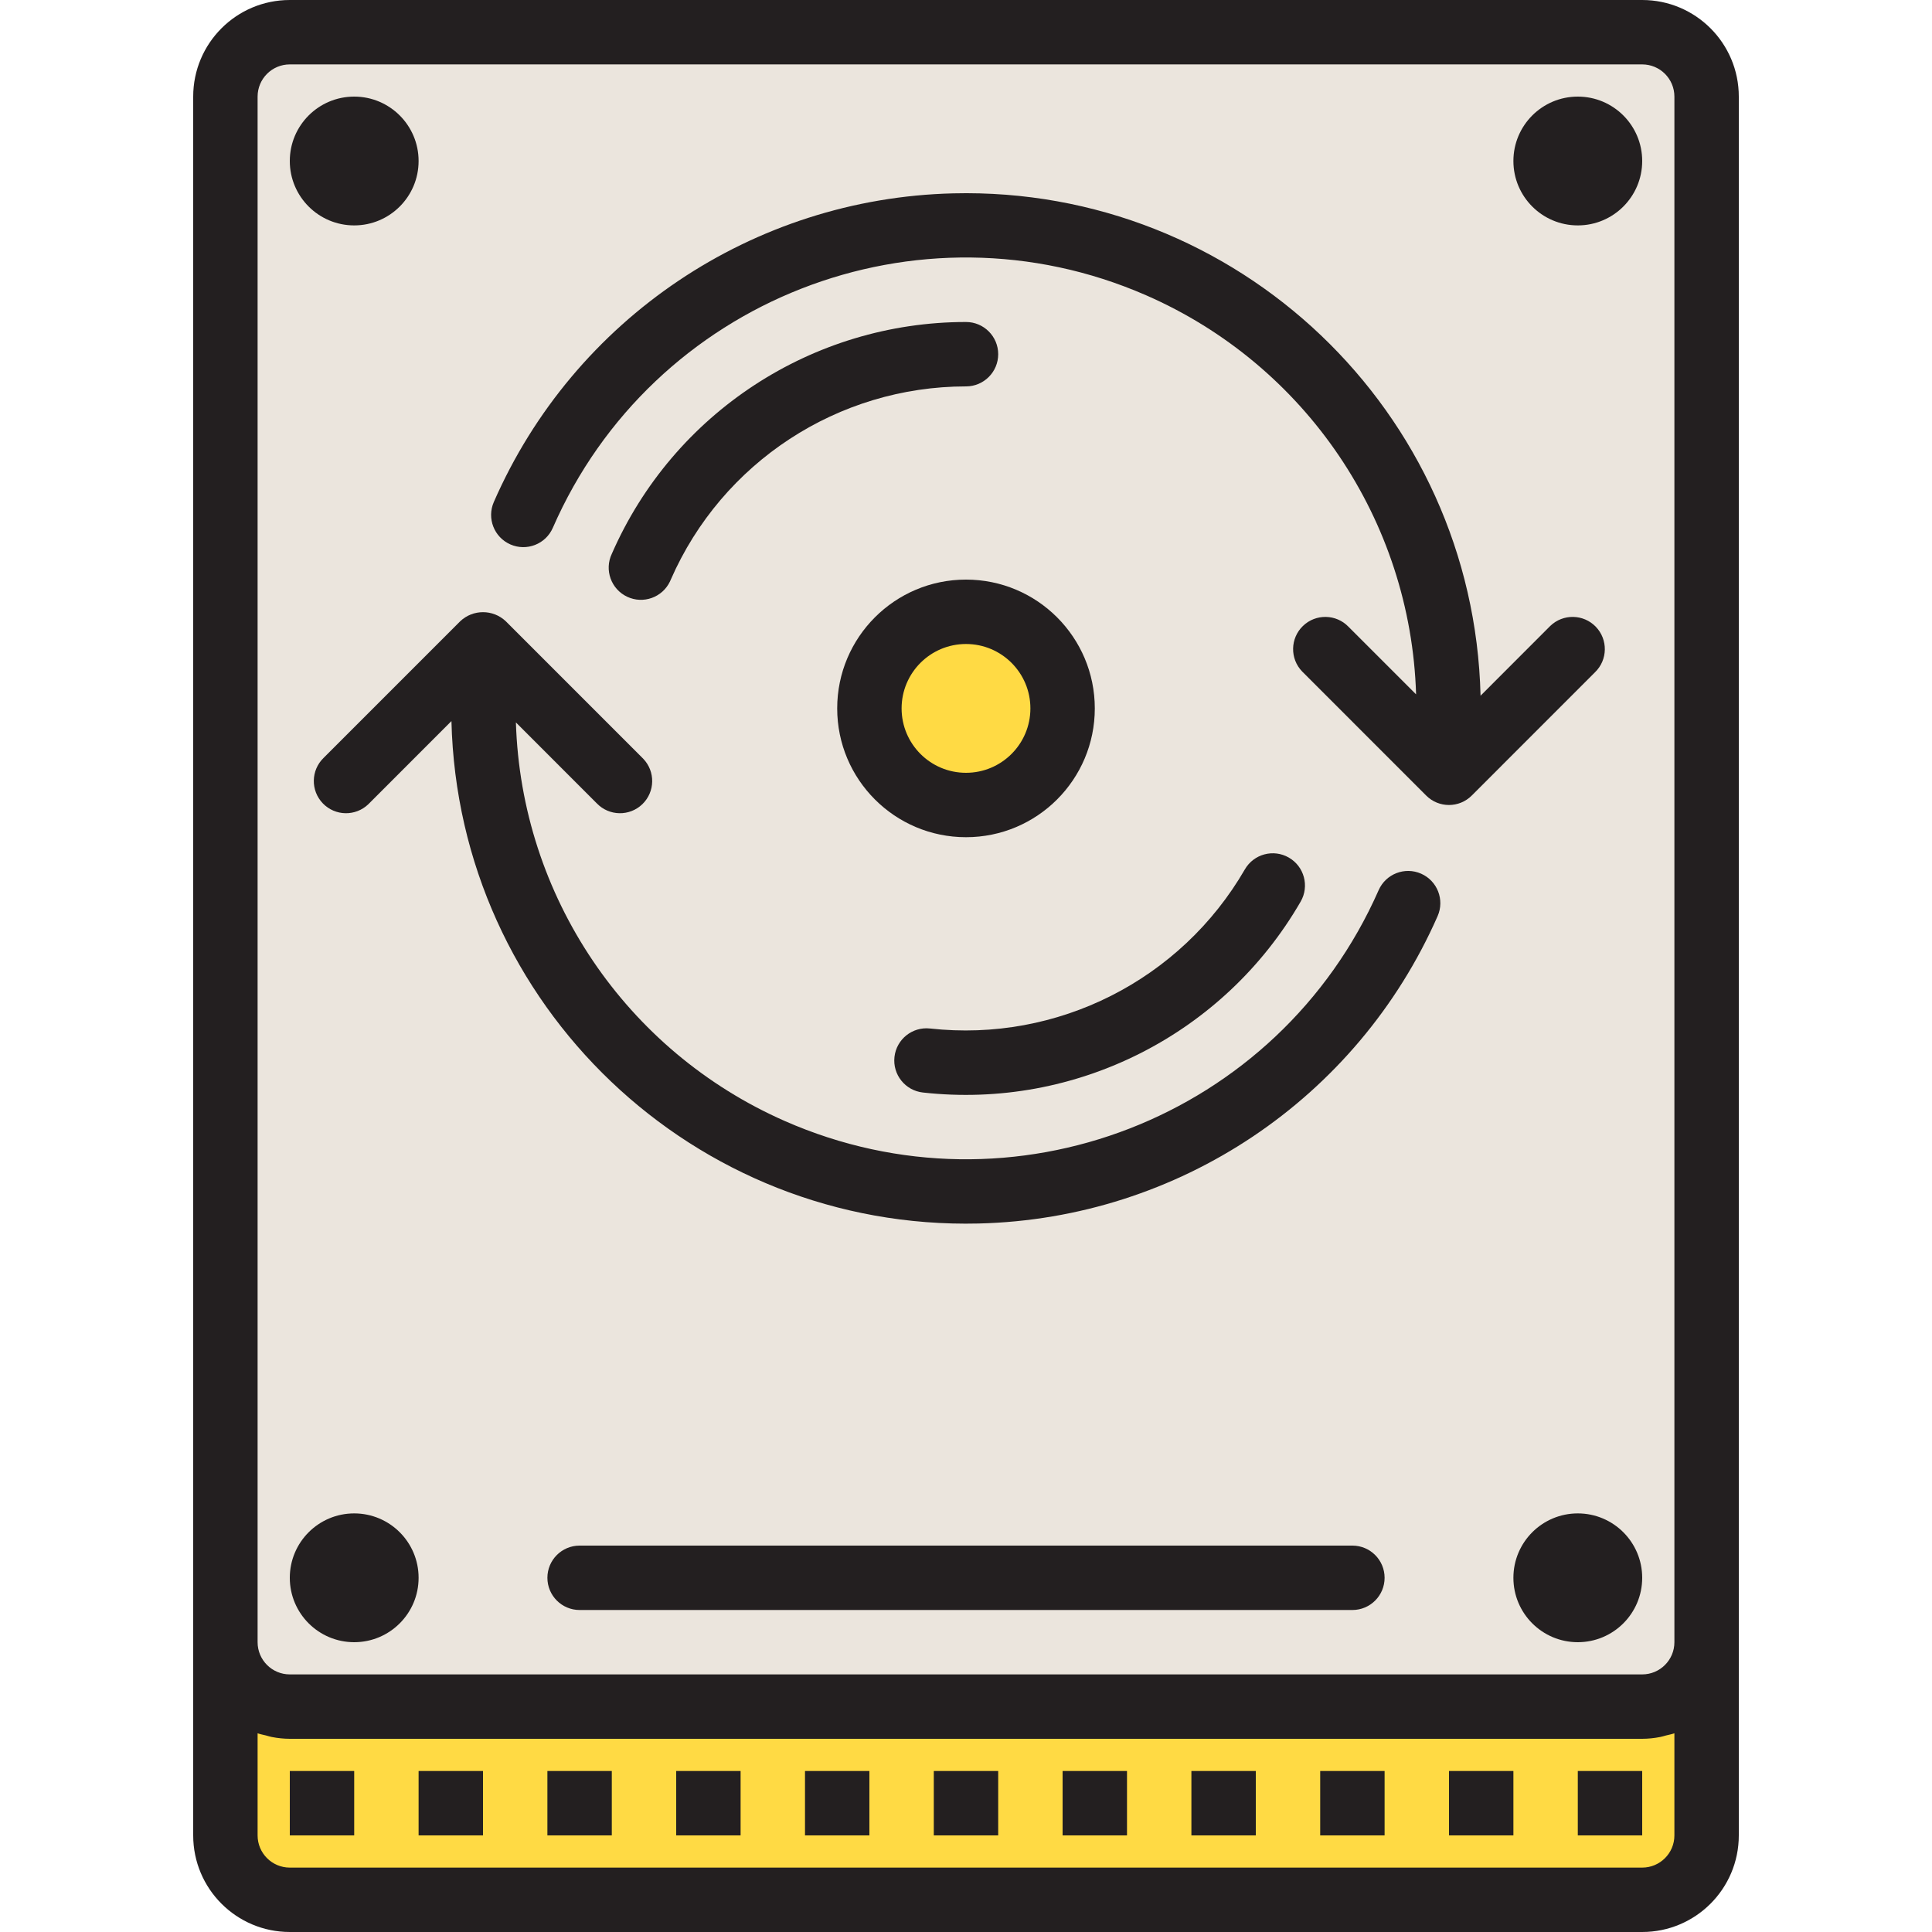 <?xml version="1.0" encoding="iso-8859-1"?>
<!-- Generator: Adobe Illustrator 19.0.0, SVG Export Plug-In . SVG Version: 6.00 Build 0)  -->
<svg version="1.1" id="Capa_1" xmlns="http://www.w3.org/2000/svg" xmlns:xlink="http://www.w3.org/1999/xlink" x="0px" y="0px"
	 viewBox="0 0 480 480" style="enable-background:new 0 0 480 480;" xml:space="preserve">
<path style="fill:#FFDA44;" d="M408,424H72c-8.826-0.026-15.974-7.174-16-16v48c0.026,8.826,7.174,15.974,16,16h336
	c8.826-0.026,15.974-7.174,16-16v-48C423.974,416.826,416.826,423.974,408,424z"/>
<path style="fill:#EBE5DD;" d="M56,24v384c0.026,8.826,7.174,15.974,16,16h336c8.826-0.026,15.974-7.174,16-16V24
	c0-8.837-7.163-16-16-16H72C63.163,8,56,15.163,56,24z M240,296c-66.274,0-120-53.726-120-120
	c-0.043,66.274,53.647,120.035,119.921,120.079c47.622,0.031,90.757-28.101,109.927-71.695C330.666,267.921,287.575,296.014,240,296
	L240,296z M240,200c-13.255,0-24-10.745-24-24s10.745-24,24-24c13.255,0,24,10.745,24,24S253.255,200,240,200z M316.208,220
	c-17.495,30.295-51.264,47.362-86.032,43.48C264.944,267.362,298.713,250.295,316.208,220L316.208,220z M159.328,140.8
	C173.342,108.737,205.008,88.011,240,88C205.008,88.011,173.342,108.737,159.328,140.8z M329.376,161.408L360,192l30.624-30.624
	L360,192L329.376,161.408z M392,400c-4.418,0-8-3.582-8-8s3.582-8,8-8s8,3.582,8,8S396.418,400,392,400z M392,32
	c4.418,0,8,3.582,8,8s-3.582,8-8,8s-8-3.582-8-8S387.582,32,392,32z M240,56c66.274,0,120,53.726,120,120
	c0.038-66.274-53.657-120.031-119.931-120.069c-47.742-0.027-90.958,28.248-110.053,72.005C149.122,84.229,192.3,55.988,240,56z
	 M153.944,193.944L120,160l-33.944,33.944L120,160L153.944,193.944z M88,32c4.418,0,8,3.582,8,8s-3.582,8-8,8s-8-3.582-8-8
	S83.582,32,88,32z M88,384c4.418,0,8,3.582,8,8s-3.582,8-8,8s-8-3.582-8-8S83.582,384,88,384z"/>
<g>
	<circle style="fill:#FFDA44;" cx="88" cy="40" r="8"/>
	<circle style="fill:#FFDA44;" cx="392" cy="40" r="8"/>
	<circle style="fill:#FFDA44;" cx="392" cy="392" r="8"/>
	<circle style="fill:#FFDA44;" cx="88" cy="392" r="8"/>
	<circle style="fill:#FFDA44;" cx="240" cy="176" r="24"/>
</g>
<g>
	<path style="fill:#231F20;" d="M88,56c-8.837,0-16-7.163-16-16s7.163-16,16-16s16,7.163,16,16S96.837,56,88,56z"/>
	<path style="fill:#231F20;" d="M392,56c-8.837,0-16-7.163-16-16s7.163-16,16-16s16,7.163,16,16S400.837,56,392,56z"/>
	<path style="fill:#231F20;" d="M408,0H72C58.745,0,48,10.745,48,24v432c0,13.255,10.745,24,24,24h336c13.255,0,24-10.745,24-24V24
		C432,10.745,421.255,0,408,0z M64,24c0-4.418,3.582-8,8-8h336c4.418,0,8,3.582,8,8v384c0,4.418-3.582,8-8,8H72
		c-4.418,0-8-3.582-8-8V24z M416,456c0,4.418-3.582,8-8,8H72c-4.418,0-8-3.582-8-8v-25.368c0.672,0.24,1.4,0.368,2.104,0.544
		c0.464,0.12,0.912,0.28,1.392,0.368c1.484,0.294,2.992,0.447,4.504,0.456h336c1.512-0.009,3.02-0.162,4.504-0.456
		c0.48-0.088,0.928-0.248,1.4-0.368c0.696-0.176,1.424-0.304,2.096-0.544V456z"/>
	<path style="fill:#231F20;" d="M126.808,135.264c4.047,1.771,8.764-0.073,10.536-4.12c24.742-56.658,90.73-82.531,147.389-57.789
		c39.644,17.312,65.765,55.917,67.091,99.157l-16.8-16.8c-3.069-3.178-8.134-3.266-11.312-0.196
		c-3.178,3.069-3.266,8.134-0.196,11.312c0.064,0.067,0.13,0.132,0.196,0.196l30.624,30.632c3.124,3.123,8.188,3.123,11.312,0
		l30.624-30.632c3.178-3.07,3.266-8.134,0.196-11.312c-3.07-3.178-8.134-3.266-11.312-0.196c-0.067,0.064-0.132,0.13-0.196,0.196
		l-17.12,17.136c-1.71-70.641-60.363-126.52-131.003-124.81c-49.721,1.204-94.239,31.113-114.149,76.69
		C120.917,128.775,122.761,133.492,126.808,135.264L126.808,135.264z"/>
	<path style="fill:#231F20;" d="M248,88c0-4.418-3.582-8-8-8c-38.172,0.011-72.716,22.621-88,57.6
		c-1.892,3.993-0.188,8.763,3.804,10.655s8.763,0.188,10.655-3.804c0.07-0.148,0.136-0.298,0.197-0.45
		c12.742-29.149,41.532-47.99,73.344-48C244.418,96,248,92.418,248,88z"/>
	<path style="fill:#231F20;" d="M229.296,271.432c37.926,4.23,74.761-14.387,93.848-47.432c2.209-3.828,0.896-8.723-2.932-10.932
		s-8.723-0.896-10.932,2.932c-15.924,27.523-46.612,43.032-78.216,39.528c-4.392-0.488-8.348,2.676-8.836,7.068
		S224.904,270.944,229.296,271.432L229.296,271.432z"/>
	<circle style="fill:#231F20;" cx="392" cy="392" r="16"/>
	<circle style="fill:#231F20;" cx="88" cy="392" r="16"/>
	<path style="fill:#231F20;" d="M200,440h16v16h-16V440z"/>
	<path style="fill:#231F20;" d="M232,440h16v16h-16V440z"/>
	<path style="fill:#231F20;" d="M264,440h16v16h-16V440z"/>
	<path style="fill:#231F20;" d="M296,440h16v16h-16V440z"/>
	<path style="fill:#231F20;" d="M328,440h16v16h-16V440z"/>
	<path style="fill:#231F20;" d="M360,440h16v16h-16V440z"/>
	<path style="fill:#231F20;" d="M392,440h16v16h-16V440z"/>
	<path style="fill:#231F20;" d="M168,440h16v16h-16V440z"/>
	<path style="fill:#231F20;" d="M136,440h16v16h-16V440z"/>
	<path style="fill:#231F20;" d="M104,440h16v16h-16V440z"/>
	<path style="fill:#231F20;" d="M72,440h16v16H72V440z"/>
	<path style="fill:#231F20;" d="M91.72,199.6l20.44-20.448c1.702,70.641,60.348,126.527,130.989,124.825
		c49.597-1.195,94.032-30.954,114.019-76.361c1.783-4.045-0.051-8.769-4.096-10.552s-8.769,0.051-10.552,4.096l0,0
		c-24.913,56.583-90.979,82.256-147.562,57.343c-39.478-17.382-65.457-55.9-66.782-99.015L148.28,199.6
		c3.069,3.178,8.134,3.266,11.312,0.197c3.178-3.069,3.266-8.134,0.197-11.312c-0.064-0.067-0.13-0.132-0.197-0.197l-33.936-33.944
		c-3.174-3.001-8.138-3.001-11.312,0l-33.936,33.944c-3.178,3.069-3.266,8.134-0.197,11.312s8.134,3.266,11.312,0.197
		C91.59,199.732,91.656,199.667,91.72,199.6L91.72,199.6z"/>
	<path style="fill:#231F20;" d="M240,208c17.673,0,32-14.327,32-32s-14.327-32-32-32s-32,14.327-32,32S222.327,208,240,208z
		 M240,160c8.837,0,16,7.163,16,16s-7.163,16-16,16c-8.837,0-16-7.163-16-16S231.163,160,240,160z"/>
	<path style="fill:#231F20;" d="M336,384H144c-4.418,0-8,3.582-8,8s3.582,8,8,8h192c4.418,0,8-3.582,8-8S340.418,384,336,384z"/>
</g>
<g>
</g>
<g>
</g>
<g>
</g>
<g>
</g>
<g>
</g>
<g>
</g>
<g>
</g>
<g>
</g>
<g>
</g>
<g>
</g>
<g>
</g>
<g>
</g>
<g>
</g>
<g>
</g>
<g>
</g>
</svg>
